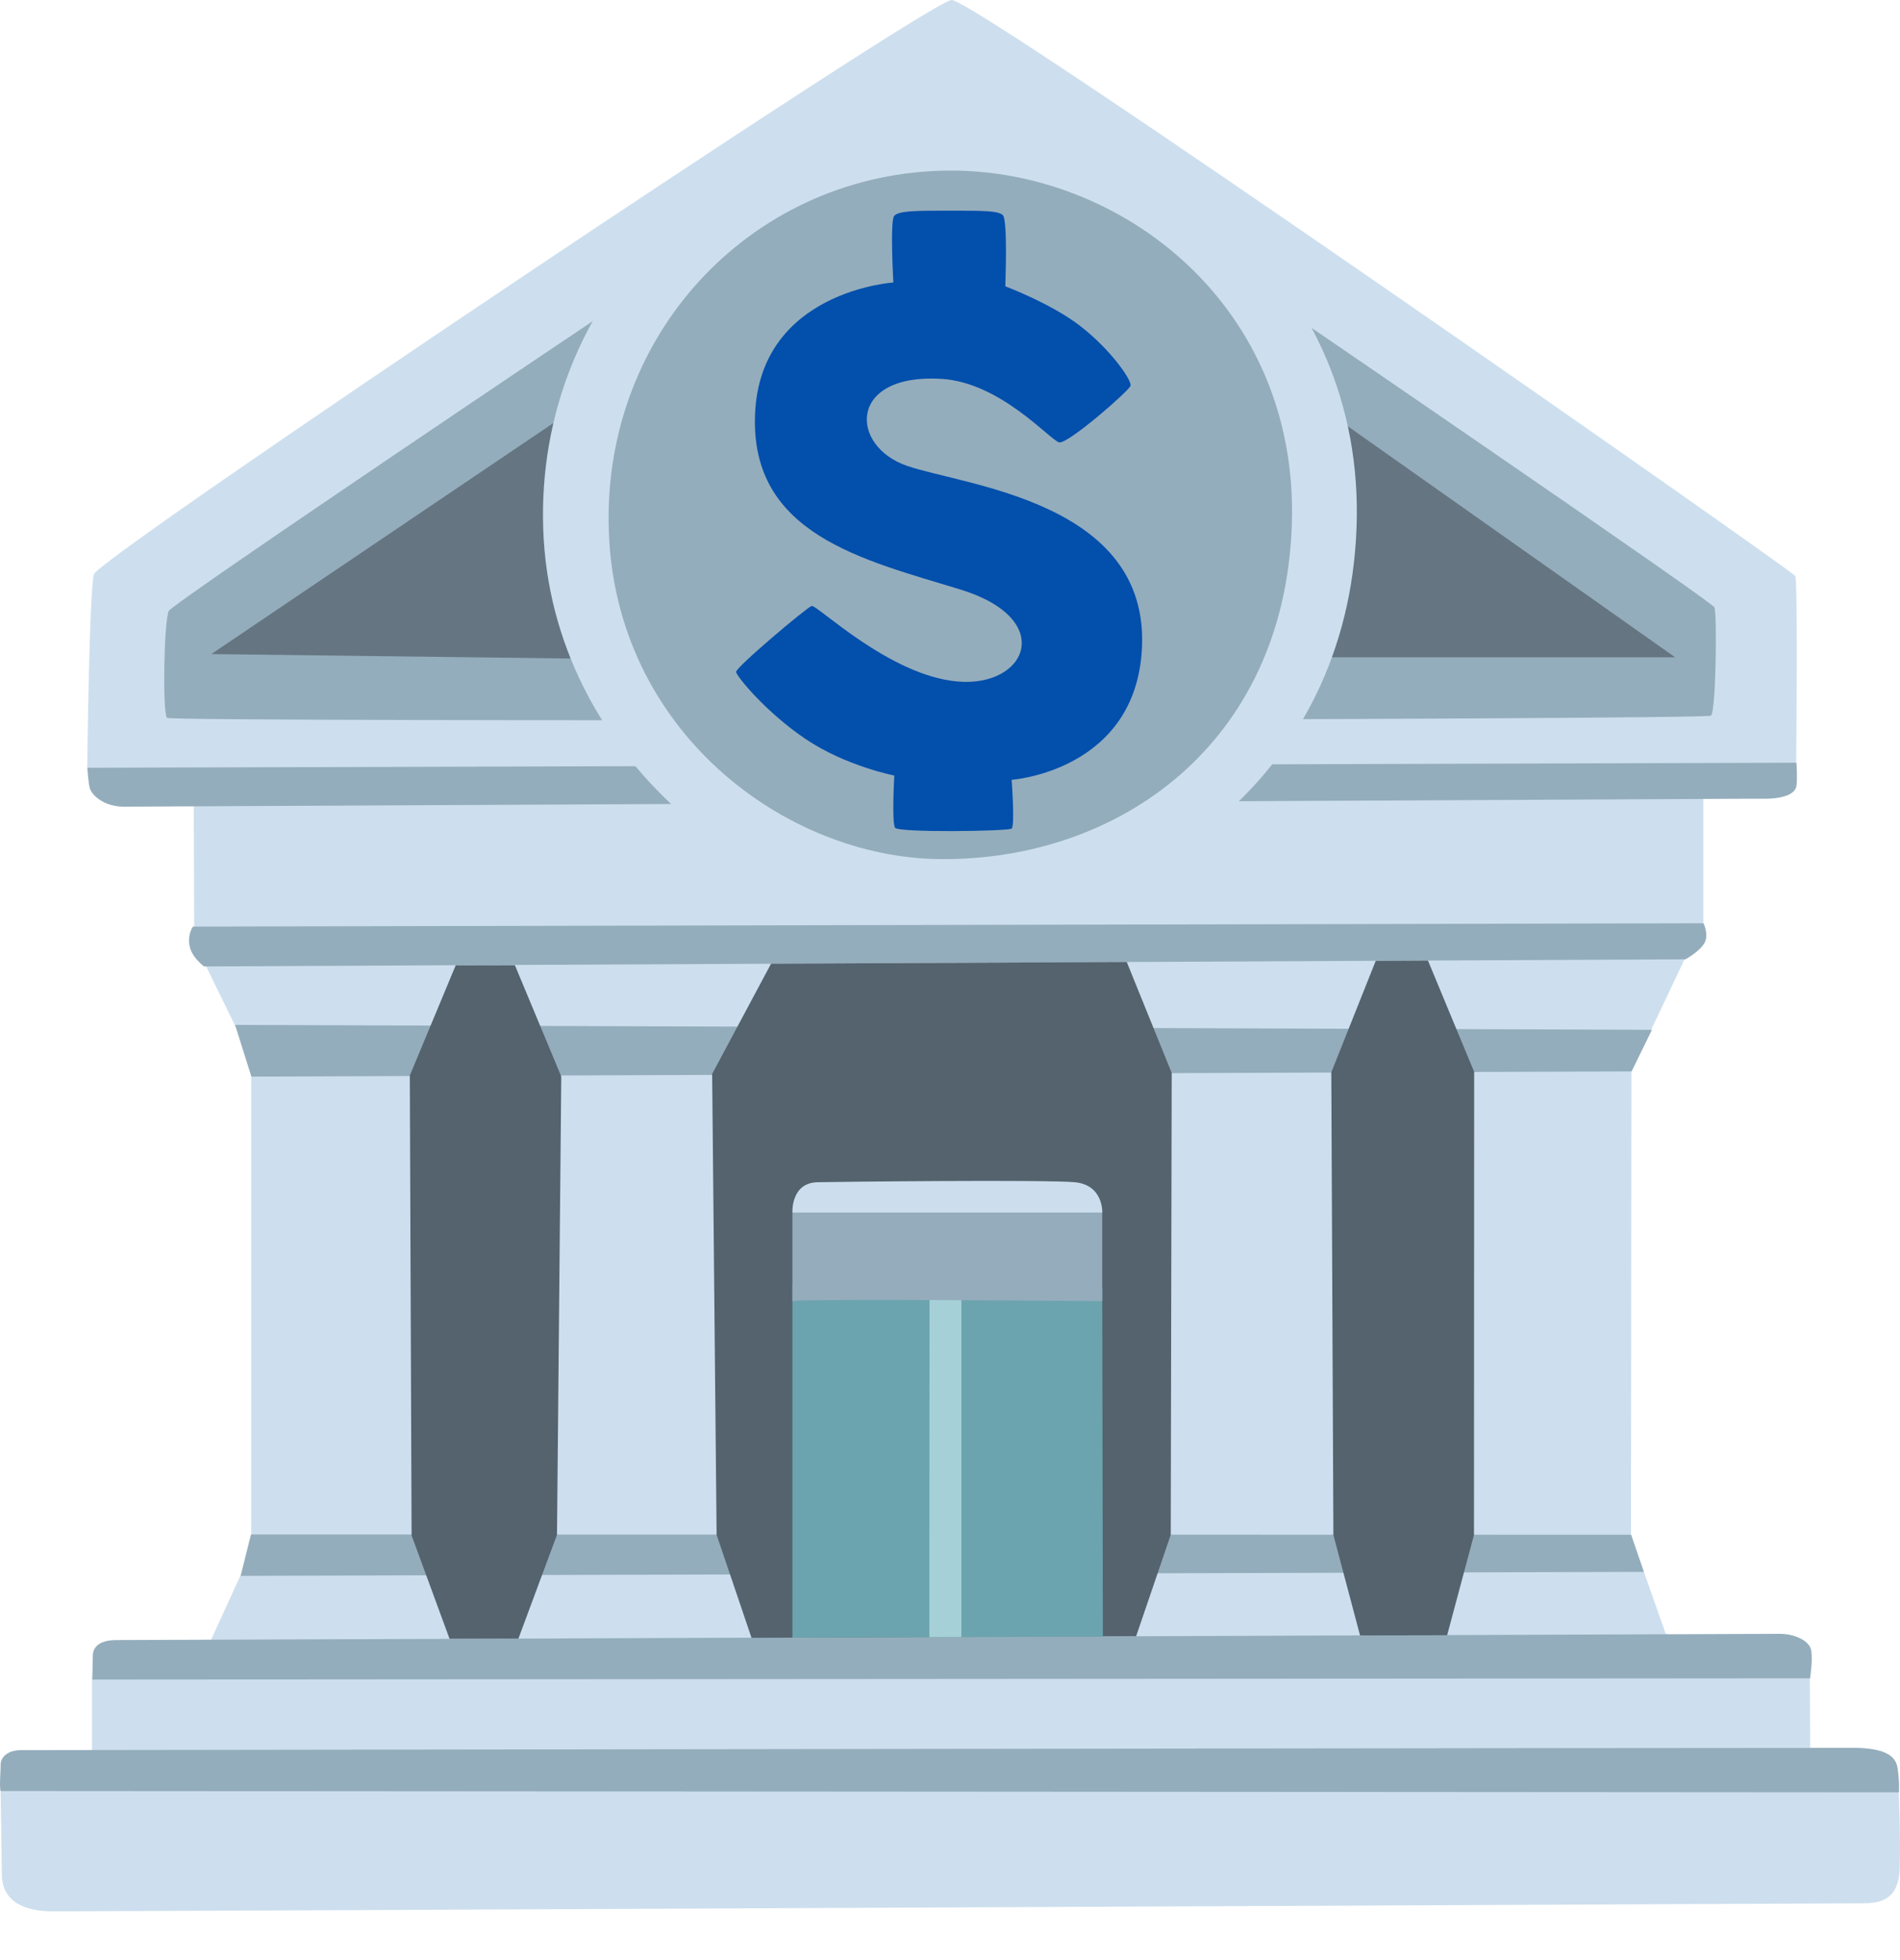 <svg width="32" height="33" viewBox="0 0 32 33" fill="none" xmlns="http://www.w3.org/2000/svg">
<path d="M16.024 0C15.577 0.054 1.662 9.384 1.582 9.667C1.502 9.953 1.469 12.926 1.469 12.926L3.263 13.496L3.271 15.859L4.231 17.824V26.13L3.515 27.694L1.55 28.274V29.681L0.01 30.149C0.01 30.149 0.031 31.354 0.031 31.555C0.031 31.755 0.098 32.18 0.903 32.18C1.707 32.18 31.078 32.044 31.375 32.044C31.671 32.044 31.979 31.985 31.995 31.453C32.011 30.921 31.979 30.17 31.979 30.17L30.487 29.432L30.482 28.253L28.054 27.505L27.469 25.847L27.477 18.038L28.407 16.076L28.688 15.544V13.431L30.252 12.841C30.252 12.841 30.281 9.785 30.236 9.697C30.195 9.611 16.393 -0.043 16.024 0Z" fill="#CDDFEE"/>
<path d="M2.841 10.287C2.758 10.493 2.737 12.012 2.812 12.086C2.886 12.161 28.728 12.121 28.816 12.049C28.904 11.977 28.918 10.327 28.875 10.226C28.832 10.124 21.547 5.149 21.547 5.149L10.284 5.205C10.281 5.205 2.889 10.164 2.841 10.287Z" fill="#94ADBC"/>
<path d="M0.011 30.154C-0.013 30.096 0.011 29.817 0.011 29.705C0.011 29.593 0.118 29.465 0.358 29.465C0.599 29.465 31.14 29.422 31.29 29.427C31.667 29.441 31.921 29.521 31.958 29.761C31.996 30.002 31.982 30.176 31.982 30.176L0.011 30.154Z" fill="#94ADBC"/>
<path d="M30.485 28.256L1.553 28.277C1.553 28.277 1.563 27.98 1.563 27.879C1.563 27.777 1.617 27.612 1.962 27.612C2.307 27.612 29.744 27.507 29.979 27.507C30.215 27.507 30.471 27.617 30.503 27.78C30.535 27.943 30.485 28.256 30.485 28.256Z" fill="#94ADBC"/>
<path d="M27.686 26.464L27.472 25.839L4.227 25.834L4.053 26.531L27.686 26.464Z" fill="#94ADBC"/>
<path d="M3.959 17.255L27.822 17.338L27.48 18.038L4.234 18.126L3.959 17.255Z" fill="#94ADBC"/>
<path d="M3.437 16.271C3.437 16.271 3.226 16.119 3.191 15.918C3.157 15.718 3.25 15.6 3.25 15.6L28.691 15.544C28.691 15.544 28.787 15.742 28.704 15.881C28.621 16.023 28.386 16.151 28.386 16.151L3.437 16.271Z" fill="#94ADBC"/>
<path d="M1.471 12.926L30.256 12.841C30.256 12.841 30.274 13.116 30.256 13.231C30.239 13.346 30.09 13.448 29.707 13.448H29.325C29.325 13.448 2.38 13.581 2.08 13.581C1.781 13.581 1.567 13.416 1.516 13.282C1.487 13.194 1.471 12.926 1.471 12.926Z" fill="#94ADBC"/>
<path d="M3.559 11.012L9.614 6.924L10.02 11.092L3.559 11.012Z" fill="#657582"/>
<path d="M22.149 6.788L28.213 11.066H21.986L22.149 6.788Z" fill="#657582"/>
<path d="M7.675 16.252L8.672 16.25L9.453 18.124L9.381 25.839L8.731 27.588L7.571 27.59L6.932 25.85L6.902 18.108L7.675 16.252Z" fill="#54636E"/>
<path d="M12.986 16.225L11.994 18.081L12.069 25.839L12.657 27.574L19.135 27.547L19.718 25.839L19.734 18.064L18.977 16.196L12.986 16.225Z" fill="#54636E"/>
<path d="M23.17 16.177L24.05 16.172L24.828 18.046L24.825 25.842L24.373 27.531L22.906 27.534L22.457 25.842L22.422 18.054L23.17 16.177Z" fill="#54636E"/>
<path d="M13.346 27.571V21.623L18.564 21.674L18.575 27.555L13.346 27.571Z" fill="#6BA4AE"/>
<path d="M15.655 21.353L15.652 27.564L16.192 27.561V21.444L15.655 21.353Z" fill="#A5D0D7"/>
<path d="M13.346 21.906V20.415H18.564V21.906C18.564 21.906 13.391 21.861 13.346 21.906Z" fill="#95ACBC"/>
<path d="M13.346 20.415H18.565C18.565 20.415 18.586 19.949 18.102 19.904C17.618 19.858 14.063 19.896 13.763 19.904C13.317 19.917 13.346 20.415 13.346 20.415Z" fill="#CCDEED"/>
<path d="M15.958 1.944C12.084 1.968 9.018 5.031 9.149 8.905C9.28 12.779 12.833 15.503 15.958 15.479C19.238 15.455 22.692 13.108 22.847 8.884C23.005 4.662 19.449 1.919 15.958 1.944Z" fill="#CDDFEE"/>
<path d="M15.982 2.872C12.74 2.893 10.144 5.553 10.253 8.927C10.36 12.301 13.216 14.44 15.833 14.464C18.851 14.491 21.629 12.518 21.757 8.841C21.885 5.165 18.905 2.853 15.982 2.872Z" fill="#94ADBC"/>
<path d="M15.046 4.756C15.046 4.756 14.987 3.724 15.059 3.636C15.132 3.547 15.426 3.547 15.995 3.547C16.567 3.547 16.8 3.547 16.888 3.62C16.976 3.692 16.931 4.82 16.931 4.82C16.931 4.82 17.706 5.111 18.19 5.486C18.703 5.881 19.07 6.408 19.04 6.496C19.011 6.584 17.987 7.477 17.84 7.448C17.693 7.419 16.859 6.443 15.864 6.379C14.284 6.277 14.297 7.507 15.279 7.844C16.26 8.18 19.353 8.448 19.233 10.91C19.131 12.982 17.038 13.129 17.038 13.129C17.038 13.129 17.096 13.904 17.038 13.95C16.979 13.995 15.134 14.022 15.075 13.936C15.017 13.851 15.062 13.057 15.062 13.057C15.062 13.057 14.241 12.896 13.568 12.442C12.894 11.987 12.41 11.389 12.397 11.314C12.383 11.242 13.584 10.231 13.669 10.202C13.755 10.172 14.976 11.375 16.129 11.474C17.3 11.576 17.797 10.421 16.172 9.924C14.546 9.426 12.629 9.001 12.717 6.967C12.806 4.9 15.046 4.756 15.046 4.756Z" fill="#024FAC"/>
</svg>
